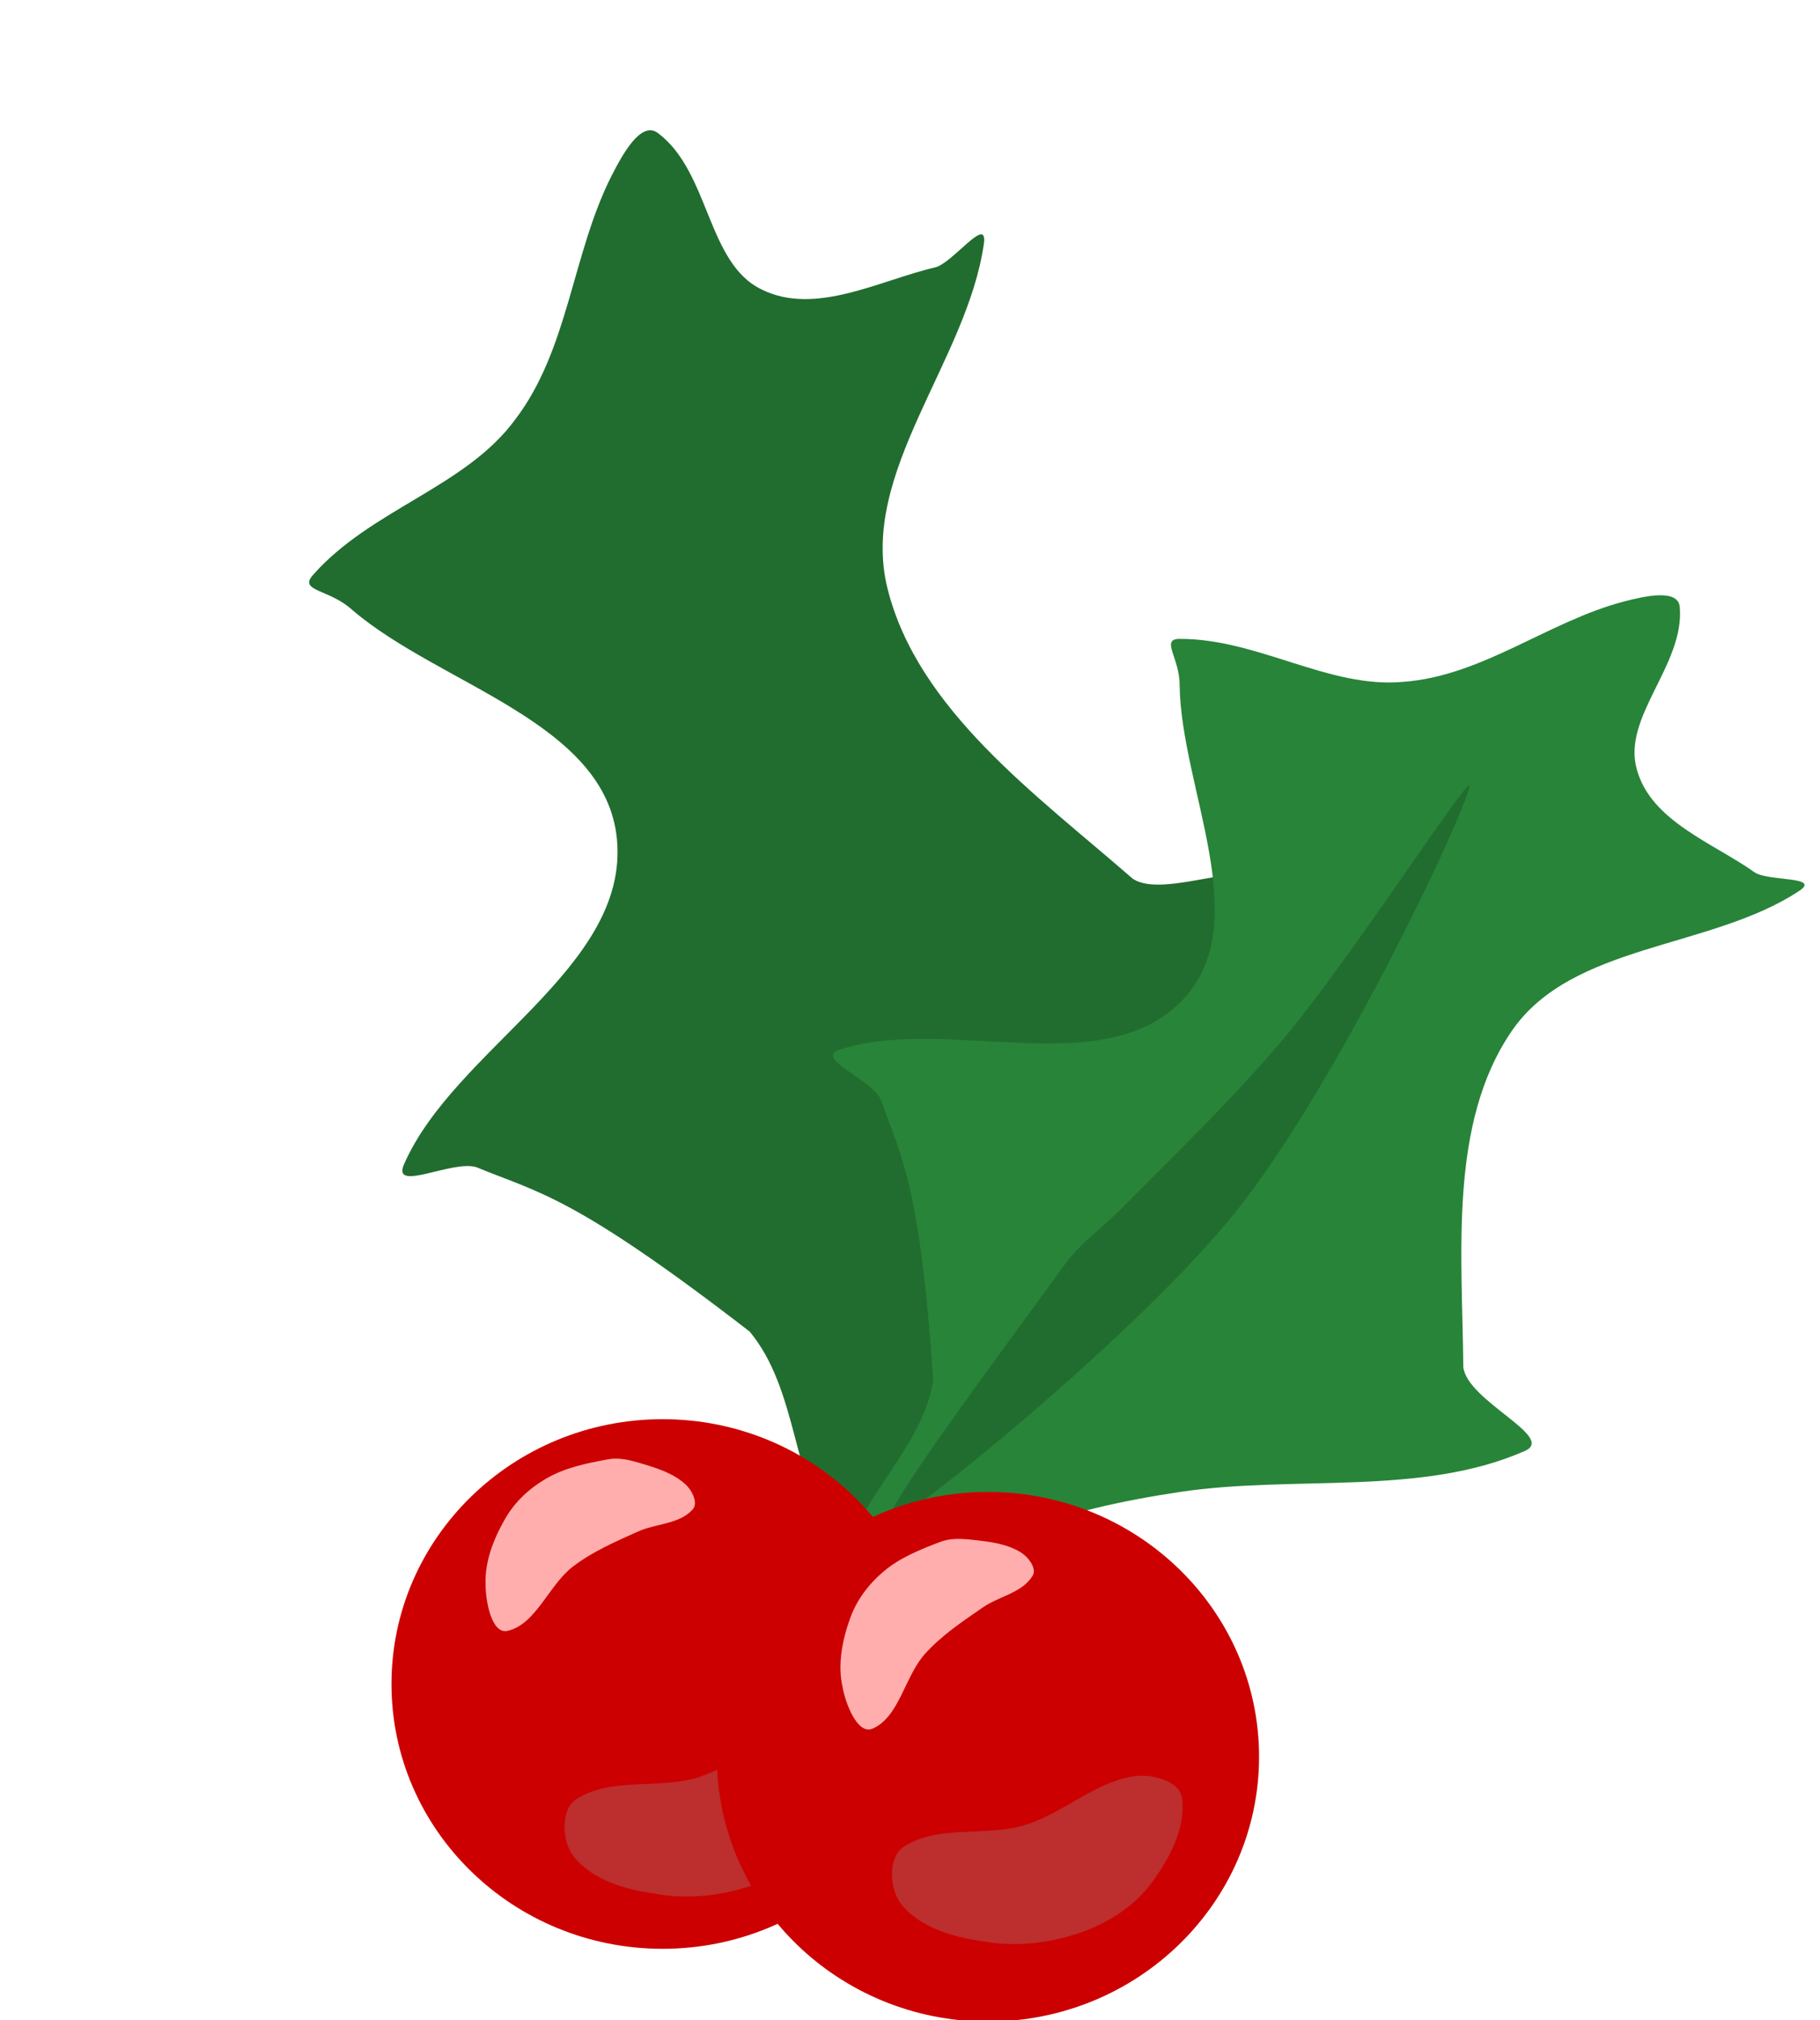 <svg xmlns="http://www.w3.org/2000/svg" width="53.636" height="59.519" viewBox="0.161 -0.473 53.636 59.519"><defs><style/></defs><g id="ID0.844333671964705" stroke="none"><path id="ID0.17891140887513757" fill="#216D2F" stroke-linecap="round" d="M169.15 139.5c.566-.147 1.458-.35 1.5.15.13 1.549-1.556 2.949-1.15 4.35.379 1.386 2.057 1.972 3.15 2.75.353.251 1.797.103 1.2.5-2.371 1.567-6.086 1.399-7.7 3.75-1.7 2.476-1.326 5.974-1.3 9 .096.915 2.499 1.876 1.65 2.25-2.772 1.224-6.183.639-9.25 1.1-1.494.226-3.073.556-4.5 1.15-1.405.587-2.417 2.355-4 2.65-.631.025-.665-1.409-.5-2 .479-1.721 2.131-3.035 2.4-4.8-.368-5.359-.879-5.99-1.4-7.5-.237-.553-1.82-1.117-1.1-1.35 2.88-.932 7.086.912 9.2-1.35 1.93-2.066-.055-5.628-.1-8.4.008-.74-.526-1.248 0-1.25 2.103-.007 3.998 1.338 6 1.15 2.113-.157 3.877-1.62 5.9-2.15z" transform="matrix(.817 -.92 .92 .817 -248.35 46.35)"/><path id="ID0.17891140887513757" fill="#288439" stroke-linecap="round" d="M169.15 139.5c.566-.147 1.458-.35 1.5.15.13 1.549-1.556 2.949-1.15 4.35.379 1.386 2.057 1.972 3.15 2.75.353.251 1.797.103 1.2.5-2.371 1.567-6.086 1.399-7.7 3.75-1.7 2.476-1.326 5.974-1.3 9 .096.915 2.499 1.876 1.65 2.25-2.772 1.224-6.183.639-9.25 1.1-1.494.226-3.073.556-4.5 1.15-1.405.587-2.417 2.355-4 2.65-.631.025-.665-1.409-.5-2 .479-1.721 2.131-3.035 2.4-4.8-.368-5.359-.879-5.99-1.4-7.5-.237-.553-1.82-1.117-1.1-1.35 2.88-.932 7.086.912 9.2-1.35 1.93-2.066-.055-5.628-.1-8.4.008-.74-.526-1.248 0-1.25 2.103-.007 3.998 1.338 6 1.15 2.113-.157 3.877-1.62 5.9-2.15z" transform="translate(-138.05 -136.2) scale(1.1)"/><g id="ID0.7790164602920413"><path id="ID0.426002811640501" fill="#C00" d="M144.25 165c5.863 0 11.175 2.325 15.022 6.081 3.847 3.757 6.228 8.944 6.228 14.669s-2.381 10.912-6.228 14.669c-3.847 3.756-9.159 6.081-15.022 6.081-5.863 0-11.175-2.325-15.022-6.081-3.847-3.757-6.228-8.944-6.228-14.669s2.381-10.912 6.228-14.669c3.847-3.756 9.159-6.081 15.022-6.081z" transform="translate(-34.55 -20.7) scale(.376)"/><path id="ID0.5118507202714682" fill="#BD2E2E" stroke-linecap="round" d="M173.05 196.8c2.979-.915 5.397-3.287 8.4-3.8 1.415-.259 3.697.291 3.9 1.65.355 2.401-1.052 4.94-2.5 6.85-1.404 1.819-3.532 3.1-5.65 3.8-2.381.787-5.026 1.071-7.5.6-2.302-.322-4.874-1.057-6.35-2.9-.938-1.17-1.06-3.687.2-4.5 2.726-1.76 6.428-.757 9.5-1.7z" transform="translate(-44.35 -22.1) scale(.376)"/><path id="ID0.8249152726493776" fill="#FFADAD" d="M164.85 181.65c.78-.294 1.671-.241 2.5-.15 1.326.143 2.695.299 3.8 1 .637.405 1.303 1.337.85 1.9-.821 1.264-2.591 1.531-3.85 2.4-1.578 1.089-3.173 2.149-4.5 3.6-1.622 1.772-2.034 5.001-4.15 5.9-1.161.491-2.108-1.936-2.35-3.3-.382-1.724-.029-3.596.6-5.35.503-1.404 1.412-2.638 2.6-3.65 1.288-1.095 2.871-1.734 4.5-2.35z" transform="matrix(.37 .068 -.068 .37 -30.55 -35.9)"/></g><path id="ID0.35634810756891966" fill="#216D2F" stroke-linecap="round" d="M155.7 155.75c1.393-1.403 2.96-2.919 4.3-4.5 1.849-2.181 5.274-7.527 5-6.75-.144.758-3.52 7.941-6.25 11.35-2.587 3.231-8.73 8.199-9.25 8.3-.52.101 3.086-4.699 4.75-7 .423-.527.977-.924 1.45-1.4z" transform="translate(-138.05 -136.2) scale(1.1)"/><g id="ID0.4590558926574886"><path id="ID0.7988728419877589" fill="#C00" stroke-linecap="round" d="M182.25 159c5.863 0 11.175 2.325 15.022 6.081 3.847 3.757 6.228 8.944 6.228 14.669s-2.381 10.912-6.228 14.669c-3.847 3.756-9.159 6.081-15.022 6.081-5.863 0-11.175-2.325-15.022-6.081-3.847-3.757-6.228-8.944-6.228-14.669s2.381-10.912 6.228-14.669c3.847-3.756 9.159-6.081 15.022-6.081z" transform="translate(-39.25 -16.3) scale(.376)"/><path id="ID0.8249152726493776" fill="#FFADAD" d="M164.85 181.65c.78-.294 1.671-.241 2.5-.15 1.326.143 2.695.299 3.8 1 .637.405 1.303 1.337.85 1.9-.821 1.264-2.591 1.531-3.85 2.4-1.578 1.089-3.173 2.149-4.5 3.6-1.622 1.772-2.034 5.001-4.15 5.9-1.161.491-2.108-1.936-2.35-3.3-.382-1.724-.029-3.596.6-5.35.503-1.404 1.412-2.638 2.6-3.65 1.288-1.095 2.871-1.734 4.5-2.35z" transform="translate(-34.1 -23.35) scale(.376)"/><path id="ID0.5118507202714682" fill="#BD2E2E" stroke-linecap="round" d="M173.05 196.8c2.979-.915 5.397-3.287 8.4-3.8 1.415-.259 3.697.291 3.9 1.65.355 2.401-1.052 4.94-2.5 6.85-1.404 1.819-3.532 3.1-5.65 3.8-2.381.787-5.026 1.071-7.5.6-2.302-.322-4.874-1.057-6.35-2.9-.938-1.17-1.06-3.687.2-4.5 2.726-1.76 6.428-.757 9.5-1.7z" transform="translate(-34.7 -20.7) scale(.376)"/></g></g></svg>